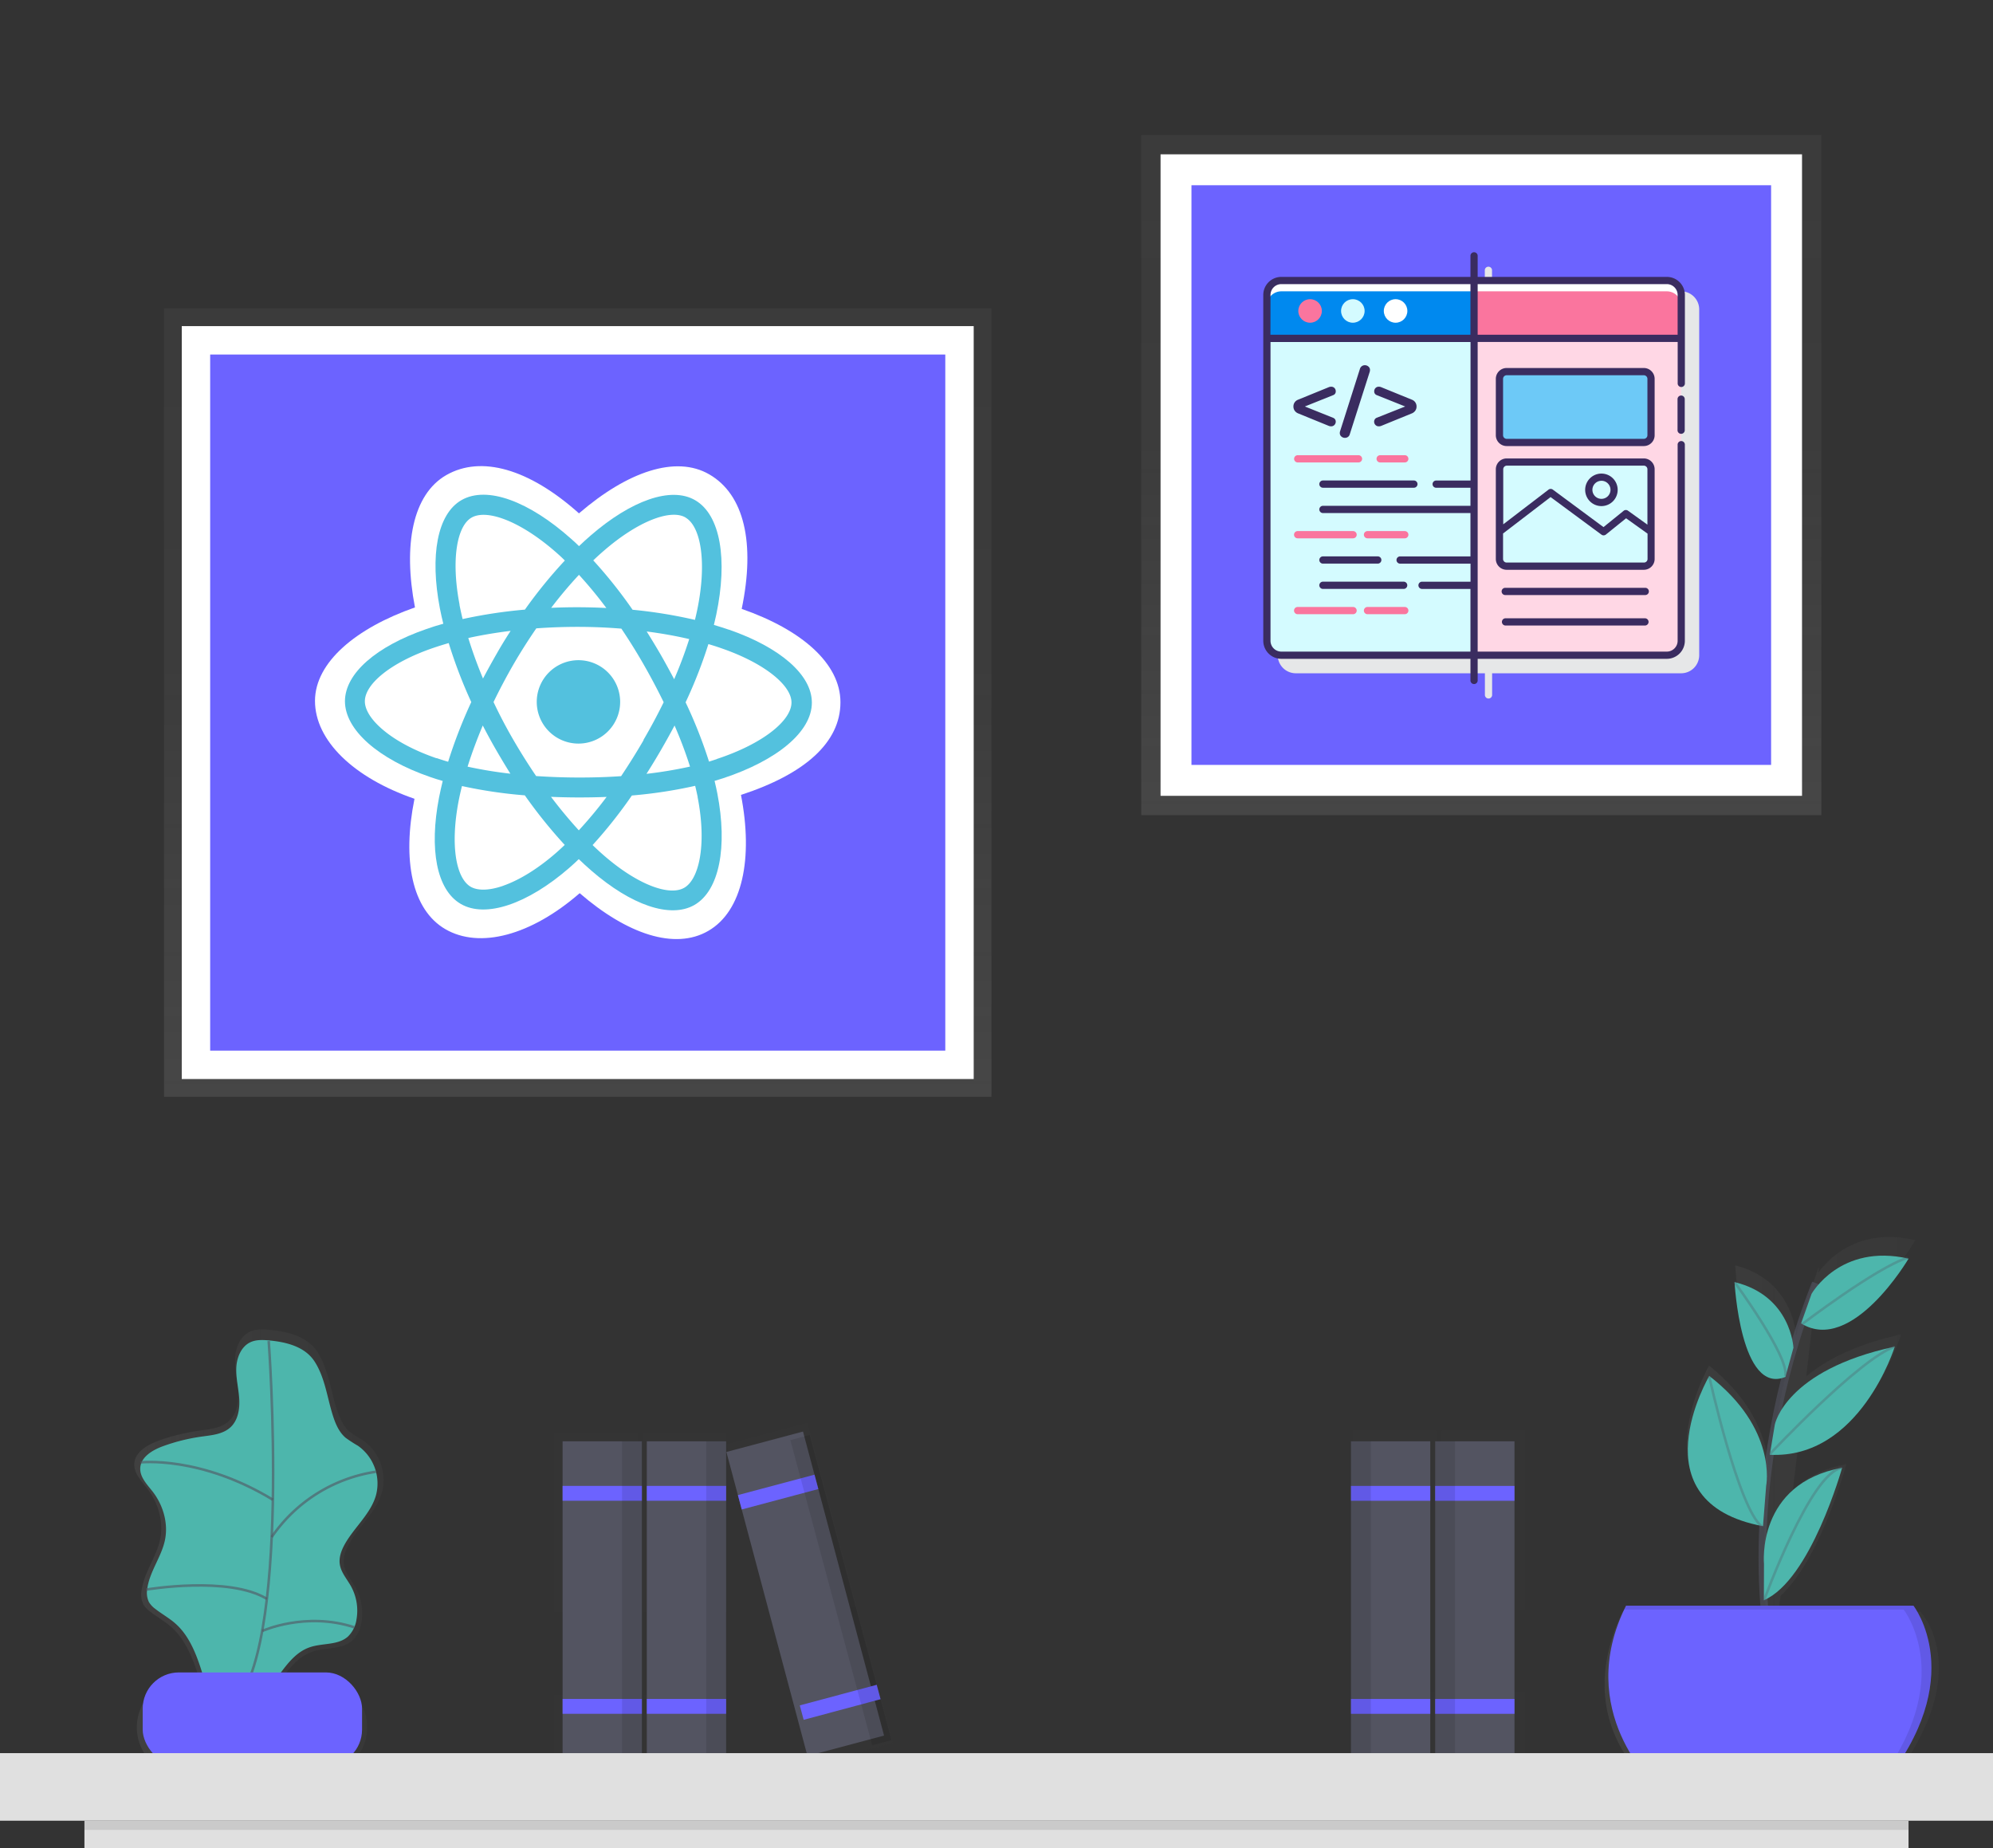 <svg id="b12601fe-d580-4c34-96ea-fd9385fd61ef" xmlns="http://www.w3.org/2000/svg" xmlns:xlink="http://www.w3.org/1999/xlink" viewBox="0 0 787.17 730"><rect x="0" y="0" width="787.17" height="730" fill="#333333" stroke="none"/><defs><style>.cls-1{opacity:0.7;}.cls-13,.cls-2{opacity:0.1;}.cls-3{fill:url(#linear-gradient);}.cls-4{fill:url(#linear-gradient-2);}.cls-5{fill:url(#linear-gradient-3);}.cls-6{fill:#4db6ac;}.cls-15,.cls-16,.cls-7{fill:none;stroke:#535461;stroke-miterlimit:10;}.cls-15,.cls-7{opacity:0.6;}.cls-13,.cls-15,.cls-16,.cls-7{isolation:isolate;}.cls-8{fill:#6c63ff;}.cls-9{fill:url(#linear-gradient-4);}.cls-10{fill:url(#linear-gradient-5);}.cls-11{fill:url(#linear-gradient-6);}.cls-12{fill:#535461;}.cls-14{fill:url(#linear-gradient-7);}.cls-15{stroke-width:3px;}.cls-16{opacity:0.3;}.cls-17{fill:#e0e0e0;}.cls-18{fill:url(#linear-gradient-8);}.cls-19{fill:#fff;}.cls-20{fill:url(#linear-gradient-9);}.cls-21{fill:#e6e7e8;}.cls-22{fill:#d4fbff;}.cls-23{fill:#ffd7e5;}.cls-24{fill:#0089ef;}.cls-25{fill:#fa759e;}.cls-26{fill:#6dc9f7;}.cls-27{fill:#3a2c60;}.cls-28{fill:#53c1de;}</style><linearGradient id="linear-gradient" x1="-5902.69" y1="-48.9" x2="-5902.69" y2="81.96" gradientTransform="translate(-5316.8 647) rotate(180)" gradientUnits="userSpaceOnUse"><stop offset="0" stop-color="gray" stop-opacity="0.25"/><stop offset="0.54" stop-color="gray" stop-opacity="0.12"/><stop offset="1" stop-color="gray" stop-opacity="0.1"/></linearGradient><linearGradient id="linear-gradient-2" x1="-5867.65" y1="-48.9" x2="-5867.65" y2="81.96" xlink:href="#linear-gradient"/><linearGradient id="linear-gradient-3" x1="259.46" y1="33.69" x2="357.9" y2="33.69" gradientTransform="matrix(1, 0, 0, -1, -206.42, 647)" xlink:href="#linear-gradient"/><linearGradient id="linear-gradient-4" x1="235.32" y1="35.1" x2="235.32" y2="165.96" gradientTransform="matrix(1, 0, 0, -1, 0, 732)" xlink:href="#linear-gradient"/><linearGradient id="linear-gradient-5" x1="270.35" y1="35.1" x2="270.35" y2="165.96" gradientTransform="matrix(1, 0, 0, -1, 0, 732)" xlink:href="#linear-gradient"/><linearGradient id="linear-gradient-6" x1="319.81" y1="35.12" x2="319.81" y2="170.06" gradientTransform="matrix(1, 0, 0, -1, 0, 732)" xlink:href="#linear-gradient"/><linearGradient id="linear-gradient-7" x1="840.16" y1="49.98" x2="972.2" y2="49.98" gradientTransform="matrix(1, 0, 0, -1, -206.42, 647)" xlink:href="#linear-gradient"/><linearGradient id="linear-gradient-8" x1="228.18" y1="298.82" x2="228.18" y2="610.21" gradientTransform="matrix(1, 0, 0, -1, 0, 732)" xlink:href="#linear-gradient"/><linearGradient id="linear-gradient-9" x1="585.06" y1="410.06" x2="585.06" y2="678.68" gradientTransform="matrix(1, 0, 0, -1, 0, 732)" xlink:href="#linear-gradient"/></defs><title>react</title><g class="cls-1"><g class="cls-2"><polygon class="cls-3" points="602.37 565.04 602.37 583.59 602.37 589.77 602.37 672.2 602.37 678.39 602.37 695.9 577.64 695.9 569.4 695.9 569.4 678.39 569.4 672.2 569.4 589.77 569.4 583.59 569.4 565.04 577.64 565.04 602.37 565.04"/></g><g class="cls-2"><polygon class="cls-4" points="567.34 565.04 567.34 583.59 567.34 589.77 567.34 672.2 567.34 678.39 567.34 695.9 542.61 695.9 534.36 695.9 534.36 678.39 534.36 672.2 534.36 589.77 534.36 583.59 534.36 565.04 542.61 565.04 567.34 565.04"/></g></g><g class="cls-1"><path class="cls-5" d="M150.91,589.11a19.11,19.11,0,0,0-7.58-20.26,56.39,56.39,0,0,1-5.08-3.28c-2.57-2.16-4-5.35-5.09-8.53-2.54-7.64-3.34-16.2-7.8-23.1-4.06-6.28-12-8.12-19-8.74-2.55-.23-5.23-.35-7.57.71-3.91,1.77-5.77,6.38-5.94,10.66s.94,8.51,1.22,12.79-.48,9-3.64,11.88-7.68,3.24-11.86,3.82a78,78,0,0,0-16.08,4c-4.37,1.59-9.23,4.46-9.44,9.1-.17,3.8,2.89,6.82,5.2,9.84,4.3,5.65,6.45,13.09,5,20s-6.45,13.14-7.35,20.3a8.77,8.77,0,0,0,.72,5.36,10,10,0,0,0,2.72,2.88c2.7,2.09,5.71,3.76,8.26,6,5.32,4.71,8.21,11.56,10.43,18.32.21.65.4,1.31.61,2H73.41a19.41,19.41,0,0,0-19.36,19.36h0a19.41,19.41,0,0,0,19.36,19.36h52.27A19.41,19.41,0,0,0,145,682.22h0a19.41,19.41,0,0,0-19.36-19.36H111.35c3.39-4.54,6.93-8.8,12.16-10.55s11.56-.72,15.66-4.37a12.28,12.28,0,0,0,3.55-7A21,21,0,0,0,140.43,627c-1.65-2.94-4.06-5.61-4.58-8.94-.45-2.85.58-5.73,2-8.25C141.78,602.61,148.77,597,150.91,589.11Z"/></g><path class="cls-6" d="M106.2,529.39c-2.43-.22-5-.33-7.21.68-3.72,1.68-5.49,6.08-5.66,10.16s.9,8.1,1.16,12.18S94,561,91,563.73s-7.31,3.09-11.3,3.64a74.88,74.88,0,0,0-15.31,3.8c-4.16,1.51-8.79,4.25-9,8.67-.16,3.61,2.76,6.5,5,9.38,4.1,5.38,6.14,12.47,4.75,19.09s-6.14,12.51-7,19.33a8.42,8.42,0,0,0,.69,5.11,9.4,9.4,0,0,0,2.59,2.74c2.57,2,5.44,3.58,7.87,5.73,5.07,4.49,7.81,11,9.93,17.44A141.5,141.5,0,0,1,84.08,678c4.37-2.81,10-2.77,14.68-5,9.93-4.87,13.26-19,23.74-22.47,5-1.66,11-.69,14.91-4.16a11.71,11.71,0,0,0,3.38-6.7,20,20,0,0,0-2.21-13.27c-1.57-2.8-3.86-5.34-4.36-8.51-.43-2.71.56-5.46,1.88-7.86,3.77-6.85,10.43-12.16,12.46-19.71A18.21,18.21,0,0,0,141.37,571a54.57,54.57,0,0,1-4.83-3.13c-2.44-2.06-3.84-5.09-4.85-8.13-2.42-7.27-3.19-15.43-7.43-22C120.39,531.74,112.87,530,106.2,529.39Z"/><path class="cls-7" d="M106.13,529.64s9.22,123.5-14.75,144.7"/><rect class="cls-8" x="56.36" y="660.52" width="86.64" height="36.87" rx="14.3"/><path class="cls-7" d="M55.44,577.57s23.56-2.75,52.33,14.75"/><path class="cls-7" d="M107.31,607.06a60.88,60.88,0,0,1,41.21-25.8"/><path class="cls-7" d="M57.74,627.8s32.66-5.54,47.67,3.68"/><path class="cls-7" d="M103.58,644.15s17.1-7.76,36.33-1.46"/><g class="cls-1"><g class="cls-2"><polygon class="cls-9" points="218.83 566.04 218.83 584.59 218.83 590.77 218.83 673.2 218.83 679.39 218.83 696.9 243.56 696.9 251.81 696.9 251.81 679.39 251.81 673.2 251.81 590.77 251.81 584.59 251.81 566.04 243.56 566.04 218.83 566.04"/></g><g class="cls-2"><polygon class="cls-10" points="253.87 566.04 253.87 584.59 253.87 590.77 253.87 673.2 253.87 679.39 253.87 696.9 278.6 696.9 286.84 696.9 286.84 679.39 286.84 673.2 286.84 590.77 286.84 584.59 286.84 566.04 278.6 566.04 253.87 566.04"/></g><g class="cls-2"><polygon class="cls-11" points="352.6 688.38 325.25 585.84 325.25 585.84 323.66 579.87 323.66 579.87 318.88 561.94 287.02 570.44 291.8 588.36 291.8 588.36 293.07 593.12 314.63 673.98 314.63 673.98 316.23 679.96 316.23 679.96 320.74 696.88 352.6 688.38"/></g></g><rect class="cls-12" x="222.21" y="569.24" width="31.31" height="124.26"/><rect class="cls-8" x="222.21" y="586.85" width="31.31" height="5.87"/><rect class="cls-8" x="222.21" y="670.99" width="31.31" height="5.87"/><rect class="cls-13" x="245.69" y="569.24" width="7.83" height="124.26"/><rect class="cls-12" x="255.47" y="569.24" width="31.31" height="124.26"/><rect class="cls-8" x="255.47" y="586.85" width="31.31" height="5.87"/><rect class="cls-8" x="255.47" y="670.99" width="31.31" height="5.87"/><rect class="cls-13" x="278.95" y="569.24" width="7.83" height="124.26"/><rect class="cls-12" x="302.39" y="567.33" width="31.31" height="124.26" transform="translate(-151.44 103.19) rotate(-14.93)"/><rect class="cls-8" x="291.68" y="586.35" width="31.31" height="5.87" transform="translate(-141.45 99.08) rotate(-14.93)"/><rect class="cls-8" x="313.37" y="667.64" width="31.31" height="5.87" transform="matrix(0.97, -0.26, 0.26, 0.97, -161.66, 107.41)"/><rect class="cls-13" x="325.49" y="564.31" width="7.83" height="124.26" transform="matrix(0.97, -0.26, 0.26, 0.97, -150.27, 106.02)"/><rect class="cls-12" x="566.86" y="569.24" width="31.31" height="124.26"/><rect class="cls-8" x="566.86" y="586.86" width="31.31" height="5.87"/><rect class="cls-8" x="566.86" y="671" width="31.31" height="5.87"/><rect class="cls-13" x="566.86" y="569.24" width="7.83" height="124.26"/><rect class="cls-12" x="533.6" y="569.24" width="31.31" height="124.26"/><rect class="cls-8" x="533.6" y="586.86" width="31.31" height="5.87"/><rect class="cls-8" x="533.6" y="671" width="31.31" height="5.87"/><rect class="cls-13" x="533.6" y="569.24" width="7.83" height="124.26"/><g class="cls-1"><path class="cls-14" d="M758.44,636.52H702.52l.74-6.29c15.8-14.18,26-52,26-52a5,5,0,0,0-.67.14c-9.3,1.87-15.86,5.68-20.47,10.25l2-16.73c29.19-6.29,40.76-44.9,40.76-44.9-18.63,4.13-30.24,10.53-37.45,16.59L716.27,519c19.73,6.77,40.16-29.21,40.16-29.21l-.78-.16.38-.25-.58.21c-21.81-4.7-33.47,7.77-37.26,13l.28-2.41q-.87,2.28-1.68,4.54h0v.06q-2.28,6.28-4.24,12.4h0q-1.68,5.24-3.14,10.34h0s-.9-22-24.07-27.76c0,0,2.43,47.93,20.79,40.08h0q-2.55,10.38-4.29,20.13h0q-1.15,6.35-2,12.39l-.11.12.11-.09v.32h0q-.76,5.46-1.32,10.64c.36-6.65-.86-25.88-23.51-44,0,0-30.09,52.93,21.23,63.34l.34.29-.08-.24.47.1.21-2.72a284.43,284.43,0,0,0,.18,34h0c0,.78.11,1.54.16,2.28H641c-21.57,44.63,12,69.08,12,69.08h92.69C781.58,660.15,758.44,636.52,758.44,636.52ZM698.19,585.8Z"/></g><path class="cls-15" d="M699.38,653.47s-14.67-64.09,17.76-146.72"/><path class="cls-8" d="M642.23,634.16H755.75s22.39,28.57-12.36,71H653.82S621.39,675.86,642.23,634.16Z"/><path class="cls-6" d="M715.51,511s11.28-20.08,38.31-13.9c0,0-22.34,38-42.44,25.58Z"/><path class="cls-6" d="M708.35,532.3s-.87-20.53-23.26-25.94c0,0,2.35,44.79,20.09,37.45Z"/><path class="cls-6" d="M701,562.63s4.13-21.51,47.38-30.78c0,0-13.79,44.49-49.36,42.71Z"/><path class="cls-6" d="M697.58,586.77s4.55-22.49-22.48-43.34c0,0-29.37,49.93,21.22,59.33Z"/><path class="cls-6" d="M696.72,617.69s-3.14-31.79,30.86-38c0,0-12.41,44.39-30.91,52.31Z"/><path class="cls-16" d="M711.73,523s29.34-22.39,41.7-26.25"/><path class="cls-16" d="M699,574.32s35.52-37.84,49.42-42.47"/><path class="cls-16" d="M685.09,506.37s21.62,29.34,20.08,37.07"/><path class="cls-16" d="M675.05,543.43s11.58,52.51,20.85,59.46"/><path class="cls-16" d="M696.67,632.23s18.53-51,30.89-52.51"/><g class="cls-2"><path d="M755.75,634.16H642.23c-.26.52-.5,1-.75,1.54h110.4s21.84,27.88-11.12,69.5h2.62C778.14,662.73,755.75,634.16,755.75,634.16Z"/></g><rect class="cls-17" y="692.4" width="787.17" height="26.68"/><rect class="cls-17" x="33.35" y="719.08" width="720.46" height="10.92"/><rect class="cls-13" x="33.35" y="719.08" width="720.46" height="3.64"/><rect class="cls-18" x="64.78" y="121.79" width="326.81" height="311.39"/><rect class="cls-19" x="71.79" y="128.8" width="312.79" height="297.36"/><rect class="cls-8" x="83.01" y="140.02" width="290.35" height="274.92"/><rect class="cls-20" x="450.75" y="53.32" width="268.62" height="268.62"/><rect class="cls-19" x="458.38" y="60.95" width="253.36" height="253.36"/><rect class="cls-8" x="470.59" y="73.16" width="228.94" height="228.94"/><path class="cls-21" d="M664,115.06h-74.7v-8.42a1.43,1.43,0,0,0-2.85,0v8.42H511.8a7.16,7.16,0,0,0-7.14,7.14V258.78a7.14,7.14,0,0,0,7.14,7.13h74.69v8.42a1.43,1.43,0,1,0,2.85,0v-8.42H664a7.13,7.13,0,0,0,7.13-7.13V122.2a7.15,7.15,0,0,0-7.13-7.14Z"/><path class="cls-22" d="M500.38,133.63H664V253.07a5.71,5.71,0,0,1-5.71,5.71H506.09a5.71,5.71,0,0,1-5.71-5.71V133.63Z"/><path class="cls-23" d="M582.21,258.77h76.12a5.71,5.71,0,0,0,5.71-5.7V133.63H582.21Z"/><path class="cls-24" d="M500.38,116.49v17.14H664V116.49a5.71,5.71,0,0,0-5.71-5.71H506.09A5.71,5.71,0,0,0,500.38,116.49Z"/><path class="cls-25" d="M658.33,110.78H582.21v22.85H664V116.49A5.71,5.71,0,0,0,658.33,110.78Z"/><path class="cls-19" d="M658.33,110.78H506.09a5.71,5.71,0,0,0-5.71,5.71v4.28a5.71,5.71,0,0,1,5.71-5.71H658.33a5.71,5.71,0,0,1,5.71,5.71v-4.28A5.71,5.71,0,0,0,658.33,110.78Z"/><circle class="cls-19" cx="551.21" cy="122.81" r="4.65"/><circle class="cls-22" cx="534.33" cy="122.81" r="4.65"/><circle class="cls-25" cx="517.44" cy="122.81" r="4.65"/><path class="cls-25" d="M554.84,182.64h-9.72a1.43,1.43,0,1,1,0-2.86h9.72a1.43,1.43,0,0,1,0,2.86Z"/><path class="cls-25" d="M536.56,182.64h-24a1.43,1.43,0,0,1,0-2.86h24a1.43,1.43,0,0,1,0,2.86Z"/><path class="cls-25" d="M554.84,212.61H540.12a1.43,1.43,0,0,1,0-2.86h14.72a1.43,1.43,0,0,1,0,2.86Z"/><path class="cls-25" d="M534.42,212.61H512.53a1.43,1.43,0,0,1,0-2.86h21.89a1.43,1.43,0,0,1,0,2.86Z"/><path class="cls-25" d="M554.84,242.58H540.12a1.43,1.43,0,0,1,0-2.86h14.72a1.43,1.43,0,0,1,0,2.86Z"/><path class="cls-25" d="M534.42,242.58H512.53a1.43,1.43,0,0,1,0-2.86h21.89a1.43,1.43,0,0,1,0,2.86Z"/><rect class="cls-26" x="592.23" y="146.77" width="59.87" height="27.97" rx="2.85"/><rect class="cls-22" x="592.23" y="182.49" width="59.87" height="41.13" rx="2.85"/><path class="cls-27" d="M525.73,168.38a1.74,1.74,0,0,0,1.31-.53,1.86,1.86,0,0,0,.54-1.35,1.56,1.56,0,0,0-.26-.87,1.61,1.61,0,0,0-.74-.6l-11.2-4.49,11.2-4.49a1.51,1.51,0,0,0,1-1.47,1.85,1.85,0,0,0-.51-1.34,1.77,1.77,0,0,0-1.3-.51,2.42,2.42,0,0,0-1,.21l-12.09,4.93a2.81,2.81,0,0,0-1.82,2.67,2.86,2.86,0,0,0,.48,1.63,3.09,3.09,0,0,0,1.34,1.08l12.09,4.93a2.43,2.43,0,0,0,1,.2Z"/><path class="cls-27" d="M531.21,172.93a2,2,0,0,0,1.18-.36,1.86,1.86,0,0,0,.73-1.07L541,146.84a2.55,2.55,0,0,0,.1-.72,1.7,1.7,0,0,0-.61-1.35,2.12,2.12,0,0,0-1.44-.53,2,2,0,0,0-1.92,1.44l-7.85,24.66a2.44,2.44,0,0,0-.1.71,1.7,1.7,0,0,0,.61,1.35,2.07,2.07,0,0,0,1.42.53Z"/><path class="cls-27" d="M543,165.63a1.56,1.56,0,0,0-.26.87,1.81,1.81,0,0,0,.53,1.35,1.76,1.76,0,0,0,1.32.53,2.46,2.46,0,0,0,1-.2l12.09-4.93a3.06,3.06,0,0,0,1.33-1.08,2.78,2.78,0,0,0,.48-1.63,2.82,2.82,0,0,0-1.81-2.67l-12.09-4.93a2.49,2.49,0,0,0-1-.21,1.74,1.74,0,0,0-1.3.51,1.82,1.82,0,0,0-.52,1.34,1.51,1.51,0,0,0,1,1.47L555,160.54,543.75,165a1.55,1.55,0,0,0-.74.6Z"/><path class="cls-27" d="M664,156.21a1.43,1.43,0,0,0-1.43,1.42v12.16a1.43,1.43,0,1,0,2.85,0V157.63A1.43,1.43,0,0,0,664,156.21Z"/><path class="cls-27" d="M658.33,109.36h-74.7v-8.43a1.43,1.43,0,0,0-2.85,0v8.43H506.09a7.14,7.14,0,0,0-7.14,7.13V253.07a7.14,7.14,0,0,0,7.14,7.13h74.69v8.42a1.43,1.43,0,1,0,2.85,0V260.2h74.7a7.13,7.13,0,0,0,7.13-7.13V175.74a1.43,1.43,0,1,0-2.85,0v77.33a4.28,4.28,0,0,1-4.28,4.28h-74.7V135.06h79V151.3a1.43,1.43,0,1,0,2.85,0V116.49a7.13,7.13,0,0,0-7.13-7.13Zm-156.52,7.13a4.28,4.28,0,0,1,4.28-4.28h74.69v20h-79Zm4.28,140.86a4.28,4.28,0,0,1-4.28-4.28v-118h79v54.71H567.24a1.43,1.43,0,0,0,0,2.86h13.54v7.13H522.52a1.43,1.43,0,0,0,0,2.86h58.26v17.12H553a1.43,1.43,0,0,0,0,2.86h27.81v7.13H561.66a1.43,1.43,0,1,0,0,2.86h19.12v24.76Zm77.54-125.14v-20h74.7a4.28,4.28,0,0,1,4.28,4.28v15.72Z"/><path class="cls-27" d="M558.44,189.77H522.52a1.43,1.43,0,0,0,0,2.86h35.92a1.43,1.43,0,0,0,0-2.86Z"/><path class="cls-27" d="M522.52,222.6h21.65a1.43,1.43,0,0,0,0-2.86H522.52a1.43,1.43,0,0,0,0,2.86Z"/><path class="cls-27" d="M554.4,229.73H522.52a1.43,1.43,0,0,0,0,2.86H554.4a1.43,1.43,0,0,0,0-2.86Z"/><path class="cls-27" d="M653.53,149.63a4.29,4.29,0,0,0-4.28-4.29H595.09a4.29,4.29,0,0,0-4.29,4.29v22.26a4.29,4.29,0,0,0,4.29,4.28h54.16a4.28,4.28,0,0,0,4.28-4.28Zm-2.85,22.26a1.43,1.43,0,0,1-1.43,1.43H595.09a1.43,1.43,0,0,1-1.43-1.43V149.63a1.43,1.43,0,0,1,1.43-1.43h54.16a1.43,1.43,0,0,1,1.43,1.43Z"/><path class="cls-27" d="M653.53,220.76V185.34a4.28,4.28,0,0,0-4.28-4.28H595.09a4.29,4.29,0,0,0-4.29,4.28v35.42a4.29,4.29,0,0,0,4.29,4.28h54.16a4.28,4.28,0,0,0,4.28-4.28Zm-58.44-36.85h54.16a1.43,1.43,0,0,1,1.43,1.43v21.87L643,201.7a1.41,1.41,0,0,0-1.73.05l-7.94,6.43-20-14.8a1.43,1.43,0,0,0-1.71,0l-17.89,13.7V185.34a1.43,1.43,0,0,1,1.43-1.43Zm54.16,38.27H595.09a1.42,1.42,0,0,1-1.43-1.42V210.7l18.77-14.38,20.07,14.82a1.43,1.43,0,0,0,1.75,0l8-6.45,8.48,6.07v10a1.42,1.42,0,0,1-1.43,1.42Z"/><path class="cls-27" d="M632.51,199.88a6.42,6.42,0,1,0-6.42-6.42A6.42,6.42,0,0,0,632.51,199.88Zm0-10a3.57,3.57,0,1,1-3.56,3.57A3.57,3.57,0,0,1,632.51,189.89Z"/><path class="cls-27" d="M649.7,232.16H594.64a1.43,1.43,0,1,0,0,2.85H649.7a1.43,1.43,0,1,0,0-2.85Z"/><path class="cls-27" d="M649.7,244.19H594.64a1.43,1.43,0,1,0,0,2.86H649.7a1.43,1.43,0,0,0,0-2.86Z"/><path class="cls-19" d="M124.41,276.8c0,15.67,15.22,30.36,39.3,38.68-4.9,24.24-1,43.82,12.19,51.49,13.55,7.87,33.81,2.52,53.06-14.21,18.67,16.16,37.56,22.57,50.78,14.9,13.55-7.82,17.79-28.68,12.92-53.71,25.16-8.22,39.29-20.66,39.29-36.58,0-15.31-15.24-28.61-39-36.89,5.42-26,1-45.13-12.78-53.11-13.24-7.7-32.4-1.08-51.49,15.38-19.7-17.61-38.64-23-52.41-15.11-13.28,7.63-17.12,27.53-12.37,52.26C140.62,248.05,124.45,261.54,124.41,276.8Z"/><path class="cls-28" d="M287.9,248.7q-2.94-1-5.93-1.89c.33-1.34.64-2.7.93-4.06,4.57-21.79,1.68-39.38-8.33-45.19-9.59-5.58-25.35.16-41.27,13.93-1.58,1.36-3.11,2.76-4.61,4.2-1-1-2-1.91-3.05-2.83C209,198,192.38,191.75,182.28,197.51c-9.62,5.52-12.52,22-8.55,42.72.4,2.05.85,4.08,1.36,6.11-2.36.66-4.65,1.35-6.78,2.13-19.54,6.77-32,17.37-32.07,28.45,0,11.42,13.31,22.93,33.62,29.94q2.46.86,5,1.58c-.55,2.17-1,4.36-1.46,6.57-3.92,20.32-1,36.43,8.6,42,9.88,5.75,26.51-.08,42.74-14.16q1.92-1.67,3.86-3.54,2.43,2.35,5,4.57c15.63,13.55,31.09,19,40.65,13.55,9.91-5.69,13.17-23,9.07-44.09q-.48-2.41-1.09-4.93c1.17-.34,2.31-.7,3.43-1.06,21.15-7,35-18.28,35-29.86,0-11.1-12.79-21.88-32.68-28.79Z"/><path class="cls-19" d="M283.14,299.8c-1,.33-2,.65-3.1,1a185.58,185.58,0,0,0-9.25-23.42,184.31,184.31,0,0,0,9-23c1.88.55,3.71,1.14,5.42,1.75,17,5.92,27.42,14.64,27.4,21.32,0,7.13-11.29,16.34-29.56,22.33Zm-7.61,15c1.82,9.32,2.05,17.75.81,24.39-1.11,5.92-3.33,9.85-6.07,11.42C264.45,354,252,349.53,238.68,338q-2.31-2-4.62-4.24a186.47,186.47,0,0,0,15.51-19.58,184.75,184.75,0,0,0,25-3.82c.37,1.52.7,3,1,4.46Zm-76.68,35c-5.67,2-10.2,2-12.92.44-5.8-3.37-8.13-16.25-4.83-33.68q.6-3.08,1.36-6.11a185.59,185.59,0,0,0,24.83,3.67,191.46,191.46,0,0,0,15.76,19.58c-1.14,1.1-2.32,2.18-3.52,3.23-7.17,6.23-14.35,10.63-20.68,12.85Zm-26.43-50.33c-9-3.1-16.4-7.11-21.46-11.49-4.57-3.92-6.86-7.83-6.85-11,0-6.77,10.06-15.24,26.76-21q3.15-1.08,6.36-2a188.54,188.54,0,0,0,8.91,23.3A194.9,194.9,0,0,0,177,300.85c-1.54-.44-3.06-.93-4.56-1.45Zm9.1-60.64c-3.41-17.73-1.07-31.07,4.73-34.4,6.18-3.55,19.8,1.58,34.13,14.38.92.82,1.85,1.68,2.71,2.57a186.92,186.92,0,0,0-15.77,19.39,192.7,192.7,0,0,0-24.6,3.73q-.69-2.82-1.25-5.69ZM261,258.64q-2.72-4.68-5.58-9.24c5.88.76,11.52,1.76,16.8,3a165.2,165.2,0,0,1-5.95,15.86Q263.71,263.39,261,258.64ZM228.65,227a168.21,168.21,0,0,1,10.84,13.13q-10.85-.56-21.79-.07c3.59-4.71,7.28-9.09,11-13.06ZM196,258.49q-2.7,4.71-5.23,9.49c-2.27-5.42-4.22-10.84-5.81-16q7.89-1.74,16.72-2.82Q198.66,253.79,196,258.49Zm5.68,47.09a168.28,168.28,0,0,1-17-2.79c1.64-5.26,3.68-10.71,6-16.26q2.49,4.83,5.21,9.55t5.7,9.5Zm27,22.43c-3.72-4.06-7.42-8.5-11.05-13.3q5.29.23,10.84.24t11.12-.21A167.11,167.11,0,0,1,228.55,328Zm37.73-41.51a168.41,168.41,0,0,1,6.13,16.26,169.49,169.49,0,0,1-17.2,2.87q2.94-4.62,5.69-9.36t5.42-9.76Zm-12.2,5.8q-4.22,7.26-8.89,14.24c-5.42.38-11.12.55-16.88.54s-11.31-.22-16.69-.58q-4.75-7-9-14.32t-7.82-14.91q3.66-7.56,7.89-14.9h0q4.22-7.26,9-14.2c5.42-.4,11.11-.6,16.79-.59s11.34.26,16.81.7q4.68,6.94,8.84,14.21t7.87,14.86q-3.72,7.59-8,14.91Zm16.53-87.9c6.17,3.58,8.53,17.94,4.58,36.76q-.39,1.84-.84,3.66a189.69,189.69,0,0,0-24.63-4,185.45,185.45,0,0,0-15.53-19.5c1.38-1.32,2.8-2.62,4.26-3.87,13.64-11.8,26.38-16.44,32.16-13.08Z"/><path class="cls-28" d="M228.47,260.74A16.47,16.47,0,1,1,212,277.15a16.47,16.47,0,0,1,16.51-16.41h0"/></svg>